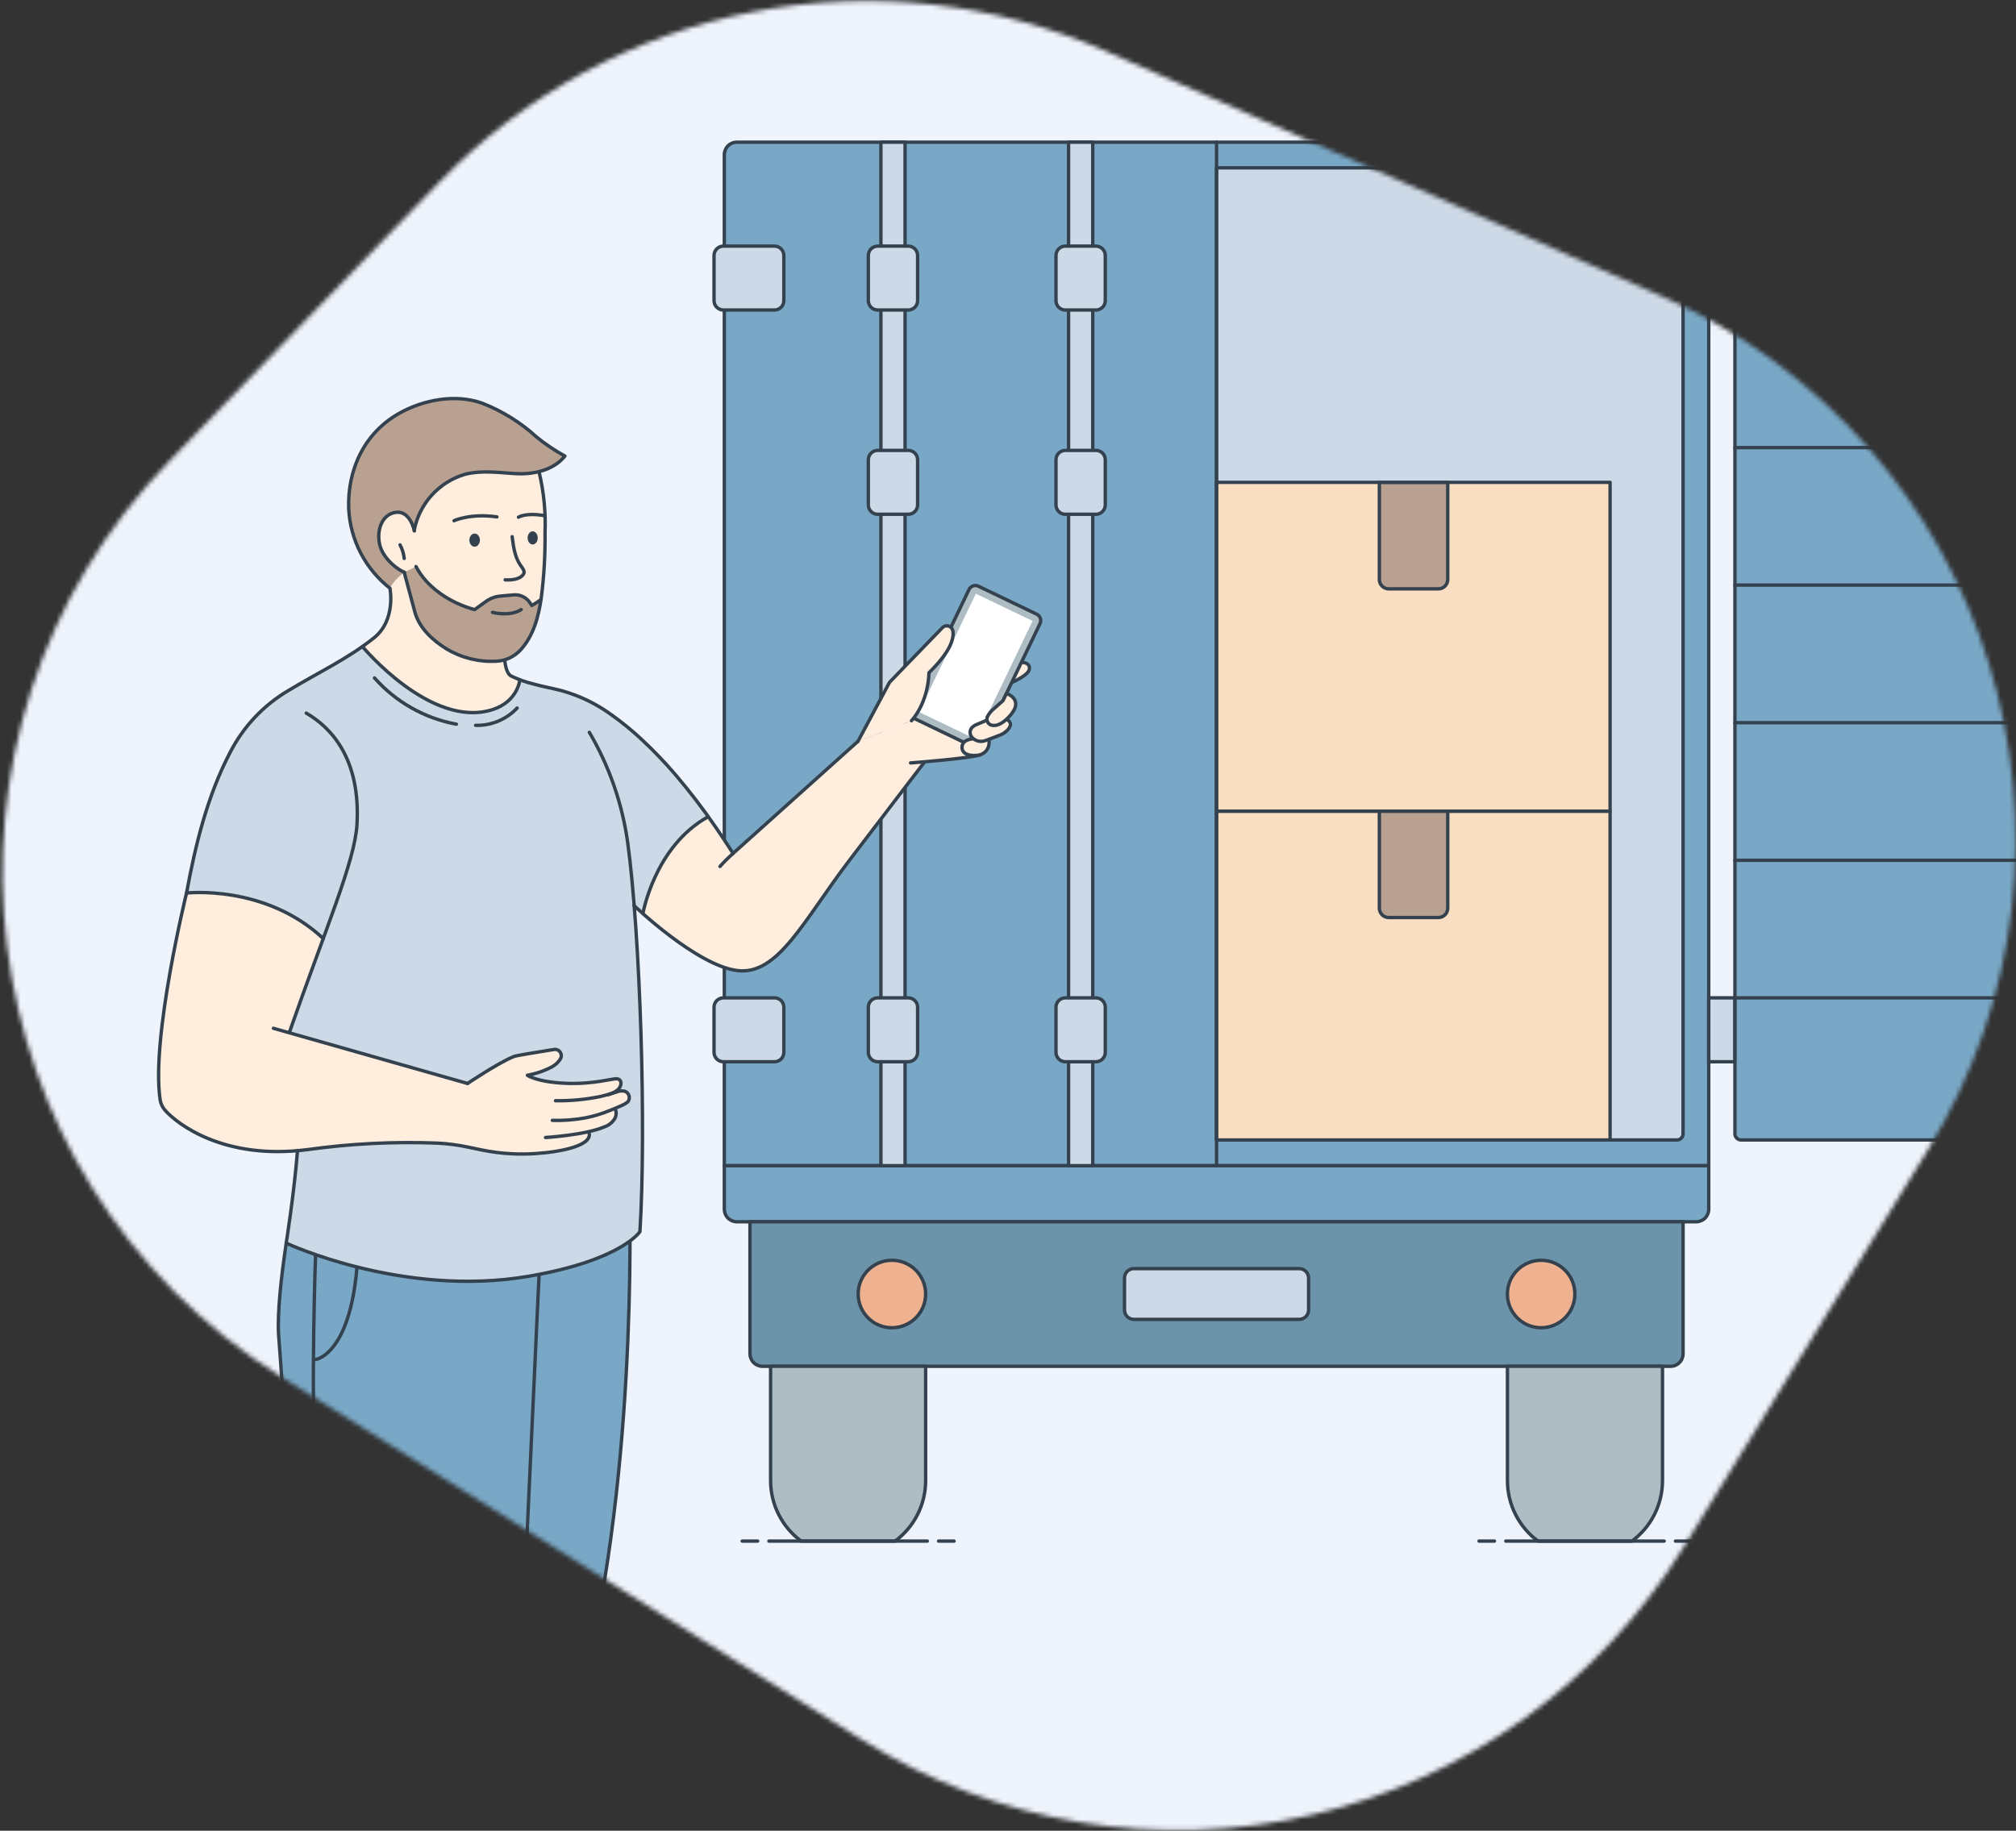 <svg width="447" height="406" viewBox="0 0 447 406" fill="none" xmlns="http://www.w3.org/2000/svg">
<rect x="0" y="0" width="447" height="406" fill="#333333" stroke="none"/>
<mask id="mask0_952_13915" style="mask-type:luminance" maskUnits="userSpaceOnUse" x="0" y="0" width="447" height="406">
<path d="M97.56 40.25L37.66 102.14C-20.66 162.33 -8.61 261.01 62.49 305.44L191.22 385.89C205.962 395.103 222.382 401.307 239.533 404.144C256.684 406.982 274.228 406.397 291.151 402.423C308.075 398.449 324.045 391.165 338.141 380.99C352.237 370.815 364.179 357.951 373.28 343.14L427.39 255.14C469.2 187.14 441.39 97.84 368.31 65.62L245.31 11.39C220.683 0.532 193.322 -2.523 166.907 2.637C140.492 7.797 116.291 20.923 97.56 40.25Z" fill="white"/>
</mask>
<g mask="url(#mask0_952_13915)">
<path d="M484.83 -37H-12V427.47H484.83V-37Z" fill="#EEF3FC"/>
<path d="M269.74 258.51V31.53" stroke="#34424F" stroke-width="0.75" stroke-linecap="round" stroke-linejoin="round"/>
<path d="M163.38 31.53H376.09C376.827 31.53 377.534 31.823 378.056 32.344C378.577 32.865 378.87 33.572 378.87 34.31V258.51H160.6V34.31C160.6 33.572 160.893 32.865 161.414 32.344C161.936 31.823 162.643 31.53 163.38 31.53Z" fill="#79A8C6" stroke="#34424F" stroke-width="0.75" stroke-linecap="round" stroke-linejoin="round"/>
<path d="M474.8 37.22H386.06C385.298 37.22 384.68 37.838 384.68 38.6V251.43C384.68 252.192 385.298 252.81 386.06 252.81H474.8C475.562 252.81 476.18 252.192 476.18 251.43V38.6C476.18 37.838 475.562 37.22 474.8 37.22Z" fill="#79A8C6" stroke="#34424F" stroke-width="0.75" stroke-linecap="round" stroke-linejoin="round"/>
<path d="M269.74 37.22H371.8C372.166 37.22 372.517 37.366 372.776 37.624C373.035 37.883 373.18 38.234 373.18 38.6V251.43C373.18 251.796 373.035 252.147 372.776 252.406C372.517 252.665 372.166 252.81 371.8 252.81H269.74V37.22Z" fill="#CDD9E6" stroke="#34424F" stroke-width="0.75" stroke-linecap="round" stroke-linejoin="round"/>
<path d="M160.6 258.51H378.87V268.17C378.87 268.907 378.577 269.614 378.056 270.136C377.534 270.657 376.827 270.95 376.09 270.95H163.38C162.643 270.95 161.936 270.657 161.414 270.136C160.893 269.614 160.6 268.907 160.6 268.17V258.51Z" fill="#79A8C6" stroke="#34424F" stroke-width="0.75" stroke-linecap="round" stroke-linejoin="round"/>
<path d="M166.29 270.95H373.18V300.22C373.18 300.585 373.108 300.947 372.968 301.284C372.829 301.621 372.624 301.928 372.366 302.186C372.108 302.444 371.801 302.649 371.464 302.788C371.127 302.928 370.765 303 370.4 303H169.07C168.333 303 167.626 302.707 167.104 302.186C166.583 301.664 166.29 300.957 166.29 300.22V270.95Z" fill="#6B93AA" stroke="#34424F" stroke-width="0.75" stroke-linecap="round" stroke-linejoin="round"/>
<path d="M288.07 281.34H251.41C250.261 281.34 249.33 282.271 249.33 283.42V290.51C249.33 291.659 250.261 292.59 251.41 292.59H288.07C289.219 292.59 290.15 291.659 290.15 290.51V283.42C290.15 282.271 289.219 281.34 288.07 281.34Z" fill="#CDD9E6" stroke="#34424F" stroke-width="0.75" stroke-linecap="round" stroke-linejoin="round"/>
<path d="M197.76 294.45C201.891 294.45 205.24 291.101 205.24 286.97C205.24 282.839 201.891 279.49 197.76 279.49C193.629 279.49 190.28 282.839 190.28 286.97C190.28 291.101 193.629 294.45 197.76 294.45Z" fill="#EEB290" stroke="#34424F" stroke-width="0.75" stroke-linecap="round" stroke-linejoin="round"/>
<path d="M205.24 328.38V302.99H170.86V328.38C170.866 330.984 171.482 333.55 172.658 335.873C173.833 338.196 175.536 340.212 177.63 341.76H198.47C200.564 340.212 202.267 338.196 203.442 335.873C204.618 333.55 205.233 330.984 205.24 328.38Z" fill="#AEBCC4" stroke="#34424F" stroke-width="0.75" stroke-linecap="round" stroke-linejoin="round"/>
<path d="M341.71 294.45C345.841 294.45 349.19 291.101 349.19 286.97C349.19 282.839 345.841 279.49 341.71 279.49C337.579 279.49 334.23 282.839 334.23 286.97C334.23 291.101 337.579 294.45 341.71 294.45Z" fill="#EEB290" stroke="#34424F" stroke-width="0.75" stroke-linecap="round" stroke-linejoin="round"/>
<path d="M334.24 328.38V302.99H368.62V328.38C368.614 330.984 367.998 333.55 366.823 335.873C365.647 338.196 363.944 340.212 361.85 341.76H341.01C338.916 340.212 337.214 338.196 336.038 335.873C334.862 333.55 334.247 330.984 334.24 328.38Z" fill="#AEBCC4" stroke="#34424F" stroke-width="0.75" stroke-linecap="round" stroke-linejoin="round"/>
<path d="M384.64 54.58H378.87V68.75H384.64V54.58Z" fill="#CDD9E6" stroke="#34424F" stroke-width="0.75" stroke-linecap="round" stroke-linejoin="round"/>
<path d="M171.72 54.58H160.4C159.251 54.58 158.32 55.511 158.32 56.66V66.67C158.32 67.819 159.251 68.75 160.4 68.75H171.72C172.869 68.75 173.8 67.819 173.8 66.67V56.66C173.8 55.511 172.869 54.58 171.72 54.58Z" fill="#CDD9E6" stroke="#34424F" stroke-width="0.75" stroke-linecap="round" stroke-linejoin="round"/>
<path d="M384.64 221.29H378.87V235.46H384.64V221.29Z" fill="#CDD9E6" stroke="#34424F" stroke-width="0.75" stroke-linecap="round" stroke-linejoin="round"/>
<path d="M171.72 221.29H160.4C159.251 221.29 158.32 222.221 158.32 223.37V233.38C158.32 234.529 159.251 235.46 160.4 235.46H171.72C172.869 235.46 173.8 234.529 173.8 233.38V223.37C173.8 222.221 172.869 221.29 171.72 221.29Z" fill="#CDD9E6" stroke="#34424F" stroke-width="0.75" stroke-linecap="round" stroke-linejoin="round"/>
<path d="M200.68 31.53H195.32V258.5H200.68V31.53Z" fill="#CDD9E6" stroke="#34424F" stroke-width="0.75" stroke-linecap="round" stroke-linejoin="round"/>
<path d="M201.38 54.58H194.61C193.461 54.58 192.53 55.511 192.53 56.66V66.67C192.53 67.819 193.461 68.75 194.61 68.75H201.38C202.529 68.75 203.46 67.819 203.46 66.67V56.66C203.46 55.511 202.529 54.58 201.38 54.58Z" fill="#CDD9E6" stroke="#34424F" stroke-width="0.75" stroke-linecap="round" stroke-linejoin="round"/>
<path d="M201.38 221.29H194.61C193.461 221.29 192.53 222.221 192.53 223.37V233.38C192.53 234.529 193.461 235.46 194.61 235.46H201.38C202.529 235.46 203.46 234.529 203.46 233.38V223.37C203.46 222.221 202.529 221.29 201.38 221.29Z" fill="#CDD9E6" stroke="#34424F" stroke-width="0.75" stroke-linecap="round" stroke-linejoin="round"/>
<path d="M201.38 99.88H194.61C193.461 99.88 192.53 100.811 192.53 101.96V111.97C192.53 113.119 193.461 114.05 194.61 114.05H201.38C202.529 114.05 203.46 113.119 203.46 111.97V101.96C203.46 100.811 202.529 99.88 201.38 99.88Z" fill="#CDD9E6" stroke="#34424F" stroke-width="0.75" stroke-linecap="round" stroke-linejoin="round"/>
<path d="M242.29 31.53H236.93V258.5H242.29V31.53Z" fill="#CDD9E6" stroke="#34424F" stroke-width="0.75" stroke-linecap="round" stroke-linejoin="round"/>
<path d="M242.99 54.58H236.22C235.071 54.58 234.14 55.511 234.14 56.66V66.67C234.14 67.819 235.071 68.75 236.22 68.75H242.99C244.139 68.75 245.07 67.819 245.07 66.67V56.66C245.07 55.511 244.139 54.58 242.99 54.58Z" fill="#CDD9E6" stroke="#34424F" stroke-width="0.75" stroke-linecap="round" stroke-linejoin="round"/>
<path d="M242.99 221.29H236.22C235.071 221.29 234.14 222.221 234.14 223.37V233.38C234.14 234.529 235.071 235.46 236.22 235.46H242.99C244.139 235.46 245.07 234.529 245.07 233.38V223.37C245.07 222.221 244.139 221.29 242.99 221.29Z" fill="#CDD9E6" stroke="#34424F" stroke-width="0.75" stroke-linecap="round" stroke-linejoin="round"/>
<path d="M242.99 99.88H236.22C235.071 99.88 234.14 100.811 234.14 101.96V111.97C234.14 113.119 235.071 114.05 236.22 114.05H242.99C244.139 114.05 245.07 113.119 245.07 111.97V101.96C245.07 100.811 244.139 99.88 242.99 99.88Z" fill="#CDD9E6" stroke="#34424F" stroke-width="0.75" stroke-linecap="round" stroke-linejoin="round"/>
<path d="M357 179.89H269.74V252.81H357V179.89Z" fill="#F9DEC2" stroke="#34424F" stroke-width="0.75" stroke-linecap="round" stroke-linejoin="round"/>
<path d="M305.78 179.89H321V201.4C321 201.952 320.781 202.481 320.391 202.871C320 203.261 319.471 203.48 318.92 203.48H307.92C307.368 203.48 306.839 203.261 306.449 202.871C306.059 202.481 305.84 201.952 305.84 201.4V179.89H305.78Z" fill="#B8A191" stroke="#34424F" stroke-width="0.75" stroke-linecap="round" stroke-linejoin="round"/>
<path d="M357 106.97H269.74V179.89H357V106.97Z" fill="#F9DEC2" stroke="#34424F" stroke-width="0.75" stroke-linecap="round" stroke-linejoin="round"/>
<path d="M305.78 107H321V128.51C321 129.062 320.781 129.591 320.391 129.981C320 130.371 319.471 130.59 318.92 130.59H307.92C307.368 130.59 306.839 130.371 306.449 129.981C306.059 129.591 305.84 129.062 305.84 128.51V107H305.78Z" fill="#B8A191" stroke="#34424F" stroke-width="0.75" stroke-linecap="round" stroke-linejoin="round"/>
<path d="M269.74 31.53V258.51" stroke="#34424F" stroke-width="0.75" stroke-linecap="round" stroke-linejoin="round"/>
<path d="M333.87 341.76H368.99" stroke="#34424F" stroke-width="0.75" stroke-linecap="round" stroke-linejoin="round"/>
<path d="M327.94 341.76H331.37" stroke="#34424F" stroke-width="0.75" stroke-linecap="round" stroke-linejoin="round"/>
<path d="M371.49 341.76H374.92" stroke="#34424F" stroke-width="0.75" stroke-linecap="round" stroke-linejoin="round"/>
<path d="M476.18 68.75H384.67" stroke="#34424F" stroke-width="0.75" stroke-linecap="round" stroke-linejoin="round"/>
<path d="M476.18 99.26H384.67" stroke="#34424F" stroke-width="0.75" stroke-linecap="round" stroke-linejoin="round"/>
<path d="M476.18 129.76H384.67" stroke="#34424F" stroke-width="0.75" stroke-linecap="round" stroke-linejoin="round"/>
<path d="M476.18 160.27H384.67" stroke="#34424F" stroke-width="0.75" stroke-linecap="round" stroke-linejoin="round"/>
<path d="M476.18 190.78H384.67" stroke="#34424F" stroke-width="0.75" stroke-linecap="round" stroke-linejoin="round"/>
<path d="M476.18 221.29H384.67" stroke="#34424F" stroke-width="0.75" stroke-linecap="round" stroke-linejoin="round"/>
<path d="M170.49 341.76H205.61" stroke="#34424F" stroke-width="0.75" stroke-linecap="round" stroke-linejoin="round"/>
<path d="M164.56 341.76H167.99" stroke="#34424F" stroke-width="0.75" stroke-linecap="round" stroke-linejoin="round"/>
<path d="M208.1 341.76H211.54" stroke="#34424F" stroke-width="0.75" stroke-linecap="round" stroke-linejoin="round"/>
<path d="M86.43 130.41C86.43 130.41 87.85 137.47 82.9 141.41C82.06 142.08 81.2 142.72 80.33 143.33C80.33 143.33 95.49 161.63 109.14 157.33C114.79 155.54 115.23 150.73 115.23 150.73C114.565 150.507 113.919 150.229 113.3 149.9C112.08 149.24 111.9 146.45 111.9 146.45V146.31C111.305 146.488 110.691 146.593 110.07 146.62C106.211 146.82 102.381 145.862 99.07 143.87C96.07 142.02 92.99 139.31 92.07 135.75L89.7 126.93C88.357 127.824 87.238 129.014 86.43 130.41Z" fill="#FFEEDE"/>
<path d="M123.14 99.92C121.661 99.026 120.251 98.023 118.92 96.92C115.416 93.713 111.347 91.183 106.92 89.46C101.01 87.34 93.92 88.67 88.56 91.66C80.67 96.07 76.97 104.32 77.31 112.98C77.499 116.373 78.409 119.686 79.98 122.698C81.551 125.711 83.747 128.354 86.42 130.45C87.213 129.062 88.315 127.875 89.64 126.98C88.35 126.53 84.8 123.98 84.11 120.74C83.42 117.5 84.67 113.97 87.82 113.65C90.97 113.33 91.82 117.78 91.82 117.78C92.361 114.848 93.705 112.123 95.704 109.911C97.703 107.698 100.277 106.085 103.14 105.25C106.69 104.35 110.43 104.87 114.14 105.11C115.935 105.237 117.739 105.088 119.49 104.67C121.642 104.202 123.593 103.073 125.07 101.44C124.46 100.95 123.78 100.42 123.14 99.92Z" fill="#B8A191"/>
<path d="M213.35 166.14C213.63 167.14 214.67 167.53 215.88 167.54L201.88 169.19C201.88 169.19 203.16 169.1 205 168.94C205 168.94 198.5 177.38 188.34 190.74C178.18 204.1 172.56 216.37 163.5 215.24C156.5 214.37 146.66 206.24 142.5 202.57C142.5 202.57 145.09 187.72 156.91 181.15L157.01 181.08C157.55 181.84 158.09 182.6 158.62 183.37C159.953 185.31 161.257 187.277 162.53 189.27L190.2 164.42L202.1 159.84C202.27 159.64 202.44 159.44 202.59 159.24C202.661 159.296 202.738 159.343 202.82 159.38L213.72 164.62C213.535 164.822 213.404 165.067 213.339 165.333C213.275 165.598 213.278 165.876 213.35 166.14Z" fill="#FFEEDE"/>
<path d="M134.92 242.76C135.15 242.69 135.38 242.62 135.59 242.54L136.8 242.14C137.369 241.909 137.997 241.87 138.59 242.03C138.875 242.137 139.119 242.33 139.287 242.583C139.456 242.837 139.541 243.136 139.53 243.44C139.537 243.706 139.464 243.967 139.32 244.19C138.458 244.926 137.454 245.478 136.37 245.81V245.97C136.497 246.267 136.563 246.587 136.563 246.91C136.563 247.233 136.497 247.553 136.37 247.85C135.852 248.841 134.964 249.588 133.9 249.93C132.735 250.4 131.53 250.765 130.3 251.02L130.56 252.14C129.63 254.63 122.21 255.51 120.39 255.66C115.809 256.135 111.182 255.906 106.67 254.98L103.95 254.4C101.677 253.919 99.37 253.612 97.05 253.48C87.359 253.104 77.655 253.589 68.05 254.93C67.35 255.02 66.66 255.09 65.98 255.15C48.98 256.66 39.23 249.15 36.59 246.2C36.005 245.551 35.623 244.744 35.49 243.88C33.42 230.23 41.34 198.02 41.34 198.02C41.34 198.02 58.74 196.02 71.69 208.11C69.48 214.11 66.91 221.11 64.15 228.96L103.7 240.21C103.7 240.21 110.55 235.59 114 234.21C114.5 234.01 119.89 233.14 122.87 232.67C123.121 232.634 123.378 232.667 123.612 232.767C123.846 232.866 124.048 233.028 124.196 233.234C124.345 233.44 124.434 233.683 124.454 233.936C124.474 234.189 124.424 234.443 124.31 234.67C123.827 235.46 123.135 236.1 122.31 236.52C120.615 237.407 118.794 238.028 116.91 238.36C116.91 238.36 118.91 239.85 125.35 240.14C131.63 240.42 135.93 239 136.82 239.14C138.04 239.37 137.75 240.8 137.06 241.46C136.632 241.868 136.12 242.179 135.56 242.37L134.92 242.76Z" fill="#FFEEDE"/>
<path d="M118.38 151.7C120.38 152.26 122.47 152.64 124.51 153.16C128.486 154.262 132.229 156.075 135.56 158.51C137.873 160.152 140.075 161.946 142.15 163.88C144.895 166.423 147.487 169.128 149.91 171.98C152.41 174.9 154.77 177.98 157.02 181.08L156.92 181.15C145.12 187.72 142.56 202.57 142.56 202.57C141.43 201.57 140.73 200.9 140.64 200.81C141.64 213.41 142.29 228.93 142.45 243.4H139.56C139.571 243.096 139.486 242.796 139.317 242.543C139.149 242.29 138.905 242.097 138.62 241.99C138.027 241.83 137.399 241.869 136.83 242.1L135.62 242.5C136.18 242.309 136.692 241.998 137.12 241.59C137.81 240.93 138.12 239.5 136.88 239.27C135.99 239.1 131.69 240.52 125.41 240.27C118.92 239.98 116.97 238.49 116.97 238.49C118.854 238.158 120.675 237.537 122.37 236.65C123.2 236.228 123.893 235.58 124.37 234.78C124.491 234.554 124.547 234.3 124.53 234.044C124.514 233.789 124.426 233.543 124.278 233.335C124.129 233.127 123.925 232.964 123.688 232.866C123.452 232.768 123.193 232.738 122.94 232.78C119.94 233.25 114.55 234.12 114.05 234.32C110.6 235.66 103.75 240.32 103.75 240.32L64.13 229.03C66.9 221.14 69.47 214.14 71.68 208.14C58.68 196.08 41.33 198.05 41.33 198.05C43.28 187.42 45.93 176.54 50.98 166.9C53.9 161.15 58.413 156.363 63.98 153.11C69.39 149.82 75.13 147.03 80.32 143.38C80.32 143.38 95.48 161.68 109.13 157.38C114.78 155.59 115.22 150.78 115.22 150.78C116.29 151.14 117.36 151.42 118.38 151.7Z" fill="#CDD9E6"/>
<path d="M139.5 262.14C139.5 262.14 141.78 319.54 130.39 369.3L66.39 374.48C66.39 374.48 63.5 318.42 61.75 296.38C60.99 286.67 65.55 263.38 65.55 263.38" fill="#79A8C6"/>
<path d="M66.44 374.51C66.44 374.51 63.55 318.45 61.8 296.41C61.41 291.41 62.39 282.88 63.46 275.73" stroke="#34424F" stroke-width="0.75" stroke-linecap="round" stroke-linejoin="round"/>
<path d="M70 277.33C70 277.33 68.83 309.1 70 325.8C71.17 342.5 72.78 374.64 72.78 374.64" stroke="#34424F" stroke-width="0.75" stroke-linecap="round" stroke-linejoin="round"/>
<path d="M70 301.49C70 301.49 80.56 300.14 79.39 268.06" stroke="#34424F" stroke-width="0.75" stroke-linecap="round" stroke-linejoin="round"/>
<path d="M139.5 262.14C139.5 262.14 141.78 319.54 130.39 369.3" stroke="#34424F" stroke-width="0.75" stroke-linecap="round" stroke-linejoin="round"/>
<path d="M99.05 440.78L114.47 391.94L119.04 293.15L119.53 282.66" stroke="#34424F" stroke-width="0.75" stroke-linecap="round" stroke-linejoin="round"/>
<path d="M130.56 252.14L130.3 250.99C131.53 250.734 132.735 250.37 133.9 249.9C134.964 249.558 135.851 248.811 136.37 247.82C136.497 247.523 136.563 247.203 136.563 246.88C136.563 246.557 136.497 246.237 136.37 245.94V245.78C137.454 245.448 138.458 244.896 139.32 244.16C139.464 243.937 139.537 243.675 139.53 243.41H142.42C142.55 254.59 142.42 265.13 141.89 273.2C141.207 274.077 140.382 274.834 139.45 275.44C136.45 277.61 130.02 280.89 117.3 283.08C103.09 285.53 89.42 283.59 79.41 281.08C73.946 279.77 68.609 277.98 63.46 275.73C63.46 275.73 64.95 266.45 65.78 257.32C65.84 256.73 65.89 256.14 65.94 255.55V255.18C66.62 255.12 67.31 255.05 68.01 254.96C77.615 253.619 87.319 253.133 97.01 253.51C99.33 253.642 101.637 253.949 103.91 254.43L106.63 255.01C111.142 255.936 115.769 256.165 120.35 255.69C122.23 255.54 129.65 254.66 130.56 252.14Z" fill="#CDD9E6"/>
<path d="M120.06 132.69C119.46 136.77 118.37 140.94 115.54 144.07C114.566 145.161 113.299 145.949 111.89 146.34C111.295 146.518 110.681 146.622 110.06 146.65C106.201 146.85 102.371 145.892 99.06 143.9C96.06 142.05 92.98 139.34 92.06 135.78L89.68 126.91C88.41 126.49 84.88 123.91 84.18 120.7C83.48 117.49 84.74 113.93 87.89 113.61C91.04 113.29 91.89 117.74 91.89 117.74C92.431 114.808 93.775 112.083 95.774 109.871C97.773 107.658 100.348 106.044 103.21 105.21C106.76 104.31 110.5 104.83 114.21 105.07C116.005 105.196 117.81 105.048 119.56 104.63V104.82C120.371 107.951 120.81 111.166 120.87 114.4C120.87 115.65 120.93 116.9 120.87 118.14C120.941 123.003 120.67 127.865 120.06 132.69Z" fill="#FFEEDE"/>
<path d="M117.46 133.61C117.067 133.036 116.528 132.578 115.899 132.283C115.269 131.987 114.572 131.866 113.88 131.93L110.93 132.19C109.783 132.298 108.686 132.709 107.75 133.38L105.24 135.19C99.77 133.72 94.63 130.25 92.24 125.64L89.63 126.91L92.01 135.78C93.01 139.34 96.01 142.05 99.01 143.9C102.323 145.887 106.152 146.841 110.01 146.64C111.048 146.598 112.068 146.349 113.009 145.908C113.95 145.466 114.793 144.842 115.49 144.07C118.3 140.96 119.39 136.84 119.99 132.79C119.306 133.323 118.595 133.82 117.86 134.28L117.46 133.61Z" fill="#B8A191"/>
<path d="M80.36 143.38C80.36 143.38 95.52 161.68 109.17 157.38C114.82 155.59 115.26 150.78 115.26 150.78" stroke="#34424F" stroke-width="0.75" stroke-linecap="round" stroke-linejoin="round"/>
<path d="M67.9 158.14C73.44 161.36 80 168.27 79.15 182.87C78.67 191.06 72.15 206.03 64.15 228.99" stroke="#34424F" stroke-width="0.75" stroke-linecap="round" stroke-linejoin="round"/>
<path d="M111.93 146.48C111.93 146.48 112.11 149.26 113.33 149.92C114.929 150.689 116.605 151.286 118.33 151.7C120.33 152.26 122.42 152.63 124.46 153.15C128.454 154.25 132.215 156.067 135.56 158.51C137.873 160.149 140.075 161.939 142.15 163.87C144.893 166.416 147.484 169.121 149.91 171.97C153.008 175.617 155.918 179.418 158.63 183.36C159.964 185.3 161.267 187.267 162.54 189.26L190.21 164.42" stroke="#34424F" stroke-width="0.75" stroke-linecap="round" stroke-linejoin="round"/>
<path d="M65.97 255.14C65.19 264.89 63.46 275.68 63.46 275.68C63.46 275.68 89.33 287.84 117.3 283.02C137.8 279.49 141.89 273.14 141.89 273.14C143.3 250.27 141.99 207.5 139.17 186.79C137.961 178.182 135.073 169.895 130.67 162.4" stroke="#34424F" stroke-width="0.75" stroke-linecap="round" stroke-linejoin="round"/>
<path d="M140.56 200.8C140.56 200.8 154.46 214.14 163.5 215.24C172.54 216.34 178.18 204.13 188.35 190.77C198.52 177.41 205.01 168.96 205.01 168.96" stroke="#34424F" stroke-width="0.75" stroke-linecap="round" stroke-linejoin="round"/>
<path d="M142.56 202.56C142.56 202.56 145.14 187.71 156.97 181.15" stroke="#34424F" stroke-width="0.75" stroke-linecap="round" stroke-linejoin="round"/>
<path d="M41.33 198.05C41.33 198.05 58.73 196.05 71.68 208.14" stroke="#34424F" stroke-width="0.75" stroke-linecap="round" stroke-linejoin="round"/>
<path d="M113.56 119.02C113.84 121.26 114.15 123.6 115.46 125.44C115.74 125.83 116.26 126.44 116.2 126.96C116.2 127.27 115.52 128.79 112.01 128.59" stroke="#34424F" stroke-width="0.75" stroke-linecap="round" stroke-linejoin="round"/>
<path d="M100.67 115.48C100.67 115.48 104.25 113.78 110.18 114.63" stroke="#34424F" stroke-width="0.75" stroke-linecap="round" stroke-linejoin="round"/>
<path d="M114.96 114.7C114.96 114.7 116.58 113.59 120.86 114.39" stroke="#34424F" stroke-width="0.75" stroke-linecap="round" stroke-linejoin="round"/>
<path d="M91.88 117.73C91.88 117.73 90.99 113.29 87.88 113.61C84.77 113.93 83.46 117.45 84.17 120.7C84.88 123.95 88.4 126.49 89.67 126.91" stroke="#34424F" stroke-width="0.75" stroke-linecap="round" stroke-linejoin="round"/>
<path d="M89.62 126.91L92 135.78C93 139.34 96 142.05 99 143.9C102.313 145.886 106.143 146.84 110 146.64C111.039 146.598 112.058 146.349 112.999 145.908C113.94 145.466 114.784 144.842 115.48 144.07C118.31 140.93 119.4 136.77 120 132.68C120.623 127.859 120.907 123.001 120.85 118.14C121.028 113.659 120.594 109.174 119.56 104.81" stroke="#34424F" stroke-width="0.75" stroke-linecap="round" stroke-linejoin="round"/>
<path d="M119.91 132.99C119.27 133.459 118.602 133.89 117.91 134.28L117.46 133.61C117.067 133.036 116.528 132.578 115.899 132.283C115.27 131.987 114.573 131.866 113.88 131.93L110.93 132.19C109.784 132.298 108.686 132.709 107.75 133.38L105.24 135.19C99.77 133.72 94.63 130.25 92.24 125.64" stroke="#34424F" stroke-width="0.75" stroke-linecap="round" stroke-linejoin="round"/>
<path d="M130.65 251.38C131.17 254.47 122.41 255.53 120.4 255.68C115.819 256.165 111.191 255.935 106.68 255L103.97 254.43C101.698 253.939 99.391 253.632 97.07 253.51C87.379 253.128 77.674 253.613 68.07 254.96C49.74 257.29 39.36 249.34 36.61 246.23C36.027 245.579 35.645 244.773 35.51 243.91C33.44 230.25 41.36 198.05 41.36 198.05C43.31 187.42 45.96 176.53 51.01 166.89C53.937 161.146 58.449 156.361 64.01 153.1C70.34 149.26 77.12 146.1 82.93 141.45C87.87 137.5 86.46 130.45 86.46 130.45C83.778 128.35 81.575 125.701 79.999 122.682C78.423 119.662 77.51 116.341 77.32 112.94C76.98 104.29 80.68 96.04 88.57 91.63C93.93 88.63 101.02 87.3 106.93 89.42C111.354 91.149 115.422 93.678 118.93 96.88C120.904 98.493 123.023 99.919 125.26 101.14C122.54 104.52 117.81 105.27 114.15 105.03C110.49 104.79 106.75 104.27 103.15 105.17C100.288 106.003 97.714 107.614 95.715 109.825C93.716 112.036 92.371 114.759 91.83 117.69" stroke="#34424F" stroke-width="0.75" stroke-linecap="round" stroke-linejoin="round"/>
<path d="M103.67 240.28C103.67 240.28 110.53 235.66 113.98 234.28C114.48 234.08 119.84 233.22 122.82 232.74C123.079 232.697 123.344 232.727 123.587 232.828C123.829 232.928 124.038 233.095 124.19 233.309C124.343 233.523 124.432 233.775 124.448 234.037C124.463 234.298 124.405 234.56 124.28 234.79C123.813 235.563 123.141 236.193 122.34 236.61C120.644 237.503 118.819 238.124 116.93 238.45C116.93 238.45 118.88 239.94 125.38 240.24C131.66 240.52 135.96 239.09 136.85 239.24C138.07 239.48 137.78 240.9 137.09 241.57C136.17 242.47 134.87 242.71 133.17 243.16C129.881 243.837 126.528 244.153 123.17 244.1" stroke="#34424F" stroke-width="0.75" stroke-linecap="round" stroke-linejoin="round"/>
<path d="M103.67 240.28L60.63 228.04" stroke="#34424F" stroke-width="0.75" stroke-linecap="round" stroke-linejoin="round"/>
<path d="M120.96 252.26C120.96 252.26 129.72 251.73 133.96 249.92C134.489 249.754 134.979 249.485 135.403 249.127C135.827 248.77 136.176 248.333 136.43 247.84C136.557 247.545 136.622 247.226 136.622 246.905C136.622 246.583 136.557 246.265 136.43 245.97" stroke="#34424F" stroke-width="0.75" stroke-linecap="round" stroke-linejoin="round"/>
<path d="M122.47 248.46C124.919 248.534 127.37 248.349 129.78 247.91C131.632 247.542 133.444 246.996 135.19 246.28C136.61 245.68 138.86 244.89 139.32 244.19C139.431 244.003 139.501 243.794 139.523 243.578C139.546 243.362 139.522 243.144 139.453 242.938C139.384 242.732 139.271 242.543 139.122 242.385C138.973 242.226 138.792 242.102 138.59 242.02C137.997 241.865 137.37 241.904 136.8 242.13L134.72 242.81" stroke="#34424F" stroke-width="0.75" stroke-linecap="round" stroke-linejoin="round"/>
<path d="M115.56 135.19C112.95 136.83 109.21 135.8 109.21 135.8" stroke="#34424F" stroke-width="0.75" stroke-linecap="round" stroke-linejoin="round"/>
<path d="M88.7 120.84C89.207 121.767 89.52 122.788 89.62 123.84" stroke="#34424F" stroke-width="0.75" stroke-linecap="round" stroke-linejoin="round"/>
<path d="M201.89 169.19C201.89 169.19 215.22 168.19 217.38 167.37Z" fill="#EEF3FC"/>
<path d="M201.89 169.19C201.89 169.19 215.22 168.19 217.38 167.37" stroke="#34424F" stroke-width="0.75" stroke-linecap="round" stroke-linejoin="round"/>
<path d="M225.56 147.14C226.36 146.8 227.79 146.76 228.18 147.73C228.57 148.7 227.54 149.52 226.83 150C225.858 150.648 224.814 151.181 223.72 151.59" fill="#FFEEDE"/>
<path d="M225.56 147.14C226.36 146.8 227.79 146.76 228.18 147.73C228.57 148.7 227.54 149.52 226.83 150C225.858 150.648 224.814 151.181 223.72 151.59" stroke="#34424F" stroke-width="0.75" stroke-linecap="round" stroke-linejoin="round"/>
<path d="M229.867 136.209L216.939 130.004C216.162 129.631 215.23 129.958 214.858 130.735L202.101 157.312C201.728 158.089 202.056 159.021 202.833 159.394L215.761 165.599C216.537 165.971 217.469 165.644 217.842 164.867L230.598 138.29C230.971 137.513 230.644 136.582 229.867 136.209Z" fill="#AEBCC4" stroke="#34424F" stroke-width="0.75" stroke-linecap="round" stroke-linejoin="round"/>
<path d="M216.364 131.662L203.772 157.897L216.358 163.938L228.95 137.703L216.364 131.662Z" fill="white"/>
<path d="M190.23 164.42L197.23 151.31L208.96 139.19C209.133 139.012 209.352 138.885 209.592 138.822C209.833 138.76 210.086 138.764 210.324 138.835C210.562 138.906 210.776 139.041 210.943 139.225C211.11 139.41 211.223 139.636 211.27 139.88C211.57 141.53 210.83 144.44 205.97 149.19C205.97 149.19 206.02 155.36 202.1 159.84" fill="#FFEEDE"/>
<path d="M190.23 164.42L197.23 151.31L208.96 139.19C209.133 139.012 209.352 138.885 209.592 138.822C209.833 138.76 210.086 138.764 210.324 138.835C210.562 138.906 210.776 139.041 210.943 139.225C211.11 139.41 211.223 139.636 211.27 139.88C211.57 141.53 210.83 144.44 205.97 149.19C205.97 149.19 206.02 155.36 202.1 159.84" stroke="#34424F" stroke-width="0.75" stroke-linecap="round" stroke-linejoin="round"/>
<path d="M215.69 163.85C215.172 163.891 214.667 164.03 214.2 164.26C213.868 164.435 213.603 164.716 213.449 165.058C213.295 165.401 213.26 165.785 213.35 166.15C213.71 167.44 215.35 167.68 216.9 167.48C217.569 167.388 218.182 167.057 218.625 166.547C219.068 166.038 219.312 165.385 219.31 164.71V163.94" fill="#FFEEDE"/>
<path d="M215.69 163.85C215.172 163.891 214.667 164.03 214.2 164.26C213.868 164.435 213.603 164.716 213.449 165.058C213.295 165.401 213.26 165.785 213.35 166.15C213.71 167.44 215.35 167.68 216.9 167.48C217.569 167.388 218.182 167.057 218.625 166.547C219.068 166.038 219.312 165.385 219.31 164.71V163.94" stroke="#34424F" stroke-width="0.75" stroke-linecap="round" stroke-linejoin="round"/>
<path d="M223.36 159.59C224.46 160.31 224.04 161.2 223.45 161.85C222.968 162.369 222.373 162.77 221.71 163.02C221.01 163.3 219.82 163.76 218.5 164.23C217.931 164.453 217.303 164.475 216.719 164.293C216.136 164.111 215.632 163.736 215.29 163.23C215.29 163.23 214.4 161.57 216.51 160.69L218.62 159.8" fill="#FFEEDE"/>
<path d="M223.36 159.59C224.46 160.31 224.04 161.2 223.45 161.85C222.968 162.369 222.373 162.77 221.71 163.02C221.01 163.3 219.82 163.76 218.5 164.23C217.931 164.453 217.303 164.475 216.719 164.293C216.136 164.111 215.632 163.736 215.29 163.23C215.29 163.23 214.4 161.57 216.51 160.69L218.62 159.8" stroke="#34424F" stroke-width="0.75" stroke-linecap="round" stroke-linejoin="round"/>
<path d="M223.16 153.79L222.41 155.37L220.34 157.2C219.742 157.684 219.254 158.291 218.91 158.98C218.831 159.193 218.805 159.422 218.833 159.647C218.862 159.873 218.945 160.088 219.074 160.275C219.204 160.461 219.377 160.614 219.578 160.719C219.779 160.824 220.003 160.88 220.23 160.88C221.81 161.01 223.46 159.36 224.32 158.25C226.87 154.95 223.16 153.79 223.16 153.79Z" fill="#FFEEDE" stroke="#34424F" stroke-width="0.75" stroke-linecap="round" stroke-linejoin="round"/>
<path d="M105.24 121.24C105.886 121.24 106.41 120.586 106.41 119.78C106.41 118.973 105.886 118.32 105.24 118.32C104.594 118.32 104.07 118.973 104.07 119.78C104.07 120.586 104.594 121.24 105.24 121.24Z" fill="#34424F"/>
<path d="M118.11 120.75C118.729 120.75 119.23 120.096 119.23 119.29C119.23 118.484 118.729 117.83 118.11 117.83C117.492 117.83 116.99 118.484 116.99 119.29C116.99 120.096 117.492 120.75 118.11 120.75Z" fill="#34424F"/>
<path d="M83.03 150.34C87.767 155.692 94.16 159.304 101.19 160.6" stroke="#34424F" stroke-width="0.75" stroke-linecap="round" stroke-linejoin="round"/>
<path d="M105.45 160.86C107.169 160.906 108.879 160.588 110.466 159.926C112.054 159.265 113.483 158.274 114.66 157.02" stroke="#34424F" stroke-width="0.75" stroke-linecap="round" stroke-linejoin="round"/>
<path d="M162.56 189.26C161.524 190.158 160.549 191.123 159.64 192.15" stroke="#34424F" stroke-width="0.75" stroke-linecap="round" stroke-linejoin="round"/>
</g>
</svg>
